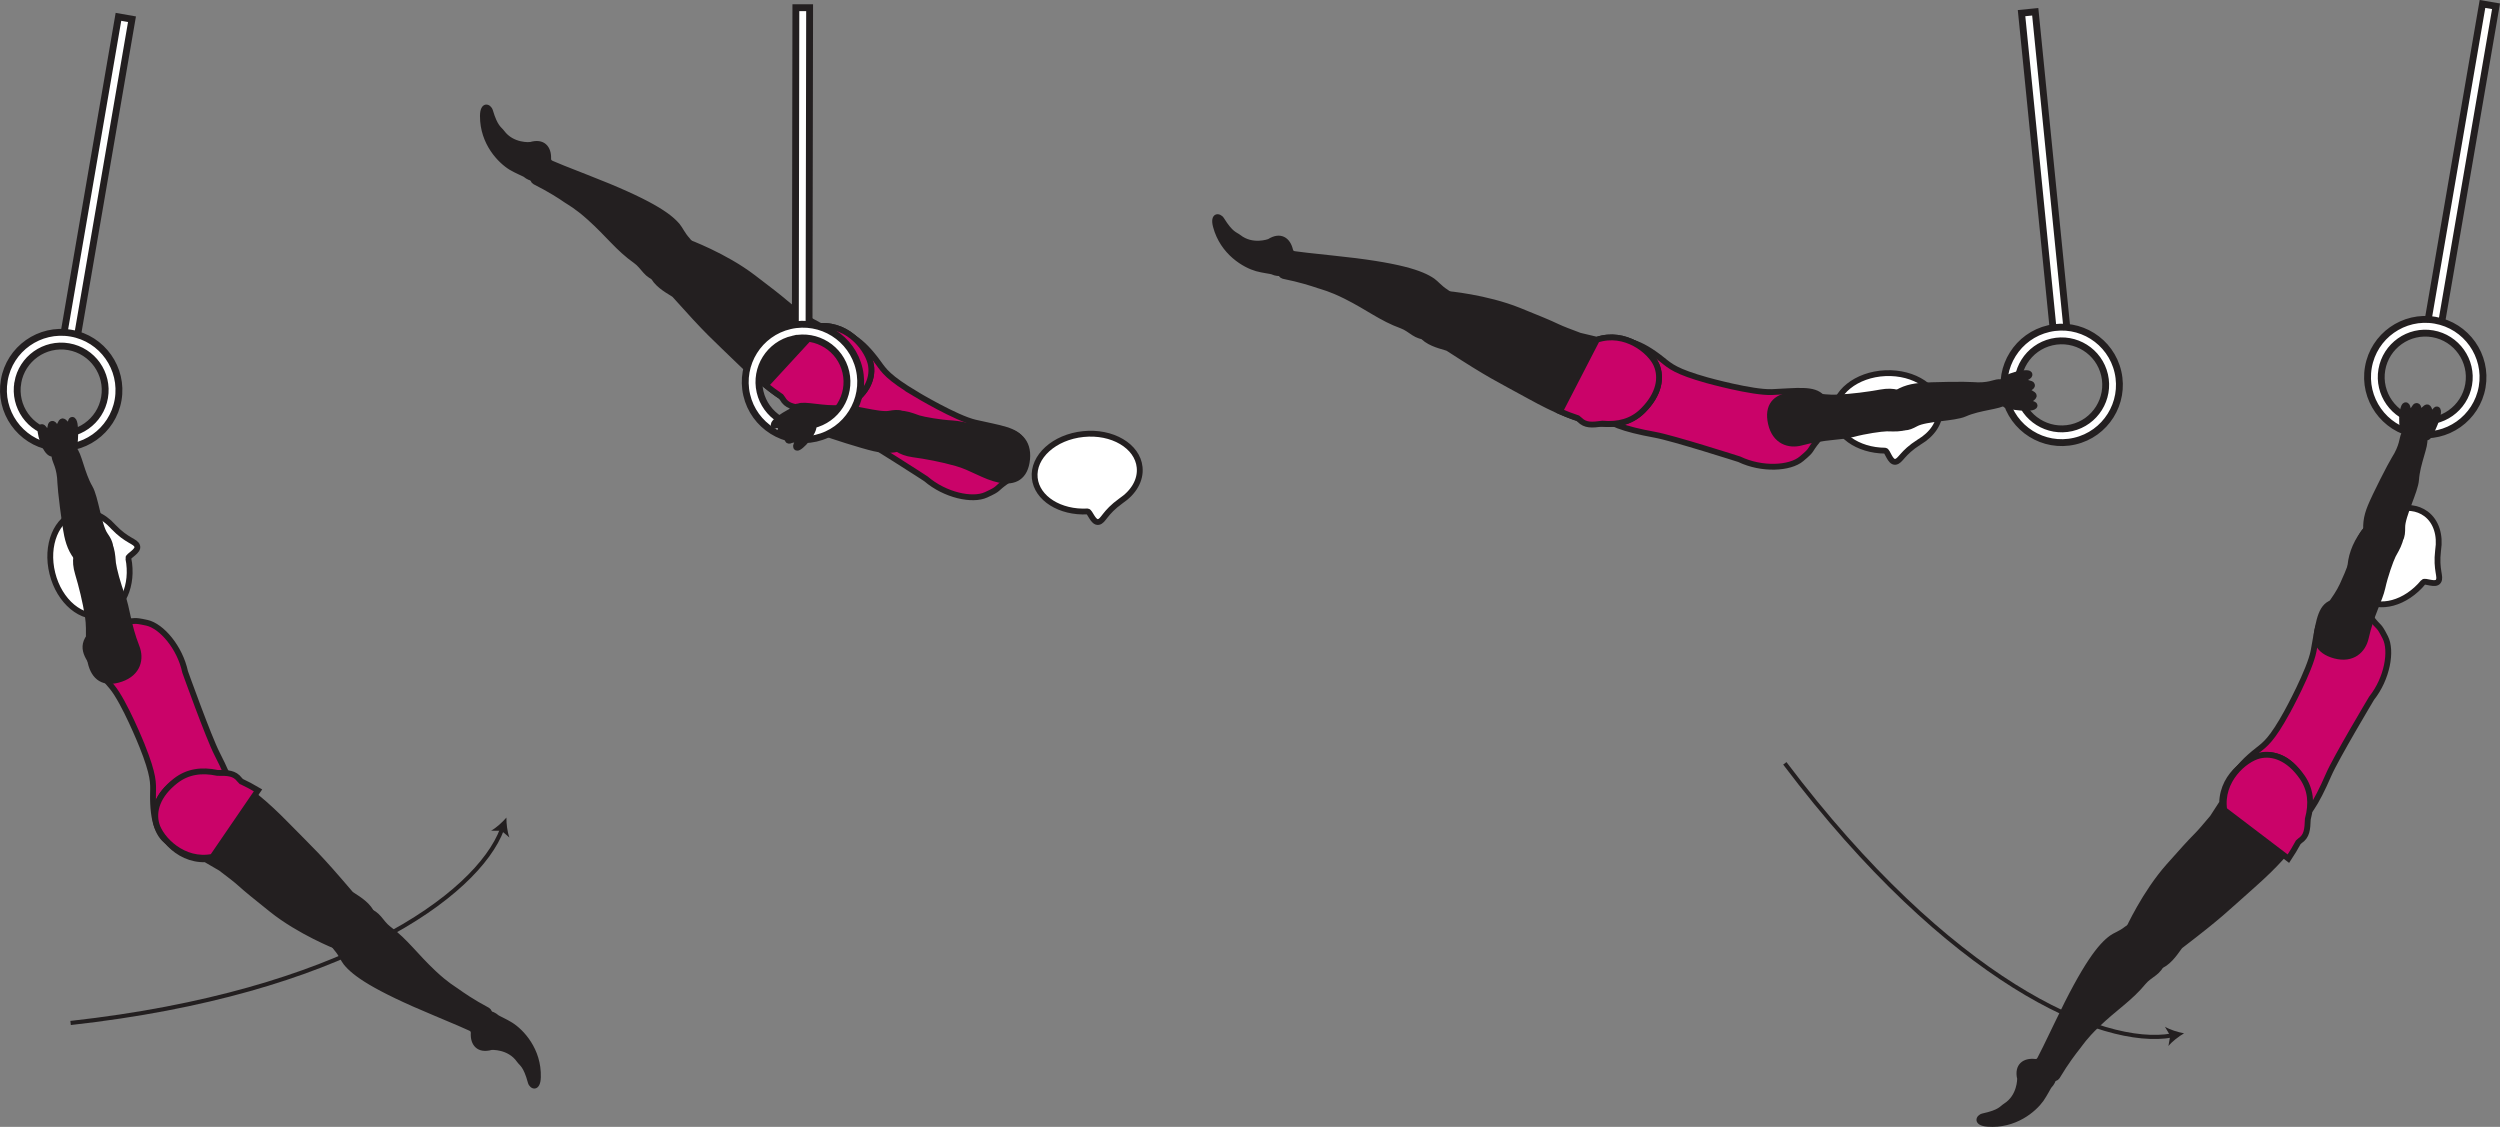 <?xml version="1.0" encoding="UTF-8" standalone="no"?>
<!-- Created with Inkscape (http://www.inkscape.org/) -->

<svg
   version="1.1"
   id="svg1"
   width="242.456"
   height="109.287"
   viewBox="0 0 242.456 109.287"
   sodipodi:docname="cell.svg"
   xmlns:inkscape="http://www.inkscape.org/namespaces/inkscape"
   xmlns:sodipodi="http://sodipodi.sourceforge.net/DTD/sodipodi-0.dtd"
   xmlns="http://www.w3.org/2000/svg"
   xmlns:svg="http://www.w3.org/2000/svg">
  <rect x="0" y="0" width="242.456" height="109.287" fill="#808080" stroke="none"/>
  <sodipodi:namedview
     id="namedview1"
     pagecolor="#ffffff"
     bordercolor="#000000"
     borderopacity="0.25"
     inkscape:showpageshadow="2"
     inkscape:pageopacity="0.0"
     inkscape:pagecheckerboard="0"
     inkscape:deskcolor="#d1d1d1">
    <inkscape:page
       x="1.2838739e-06"
       y="3.9230023e-13"
       inkscape:label="1"
       id="page1"
       width="242.456"
       height="109.287"
       margin="0"
       bleed="0" />
  </sodipodi:namedview>
  <defs
     id="defs1" />
  <path
     style="fill:#ffffff;fill-opacity:1;fill-rule:nonzero;stroke:#231f20;stroke-width:0.666;stroke-linecap:butt;stroke-linejoin:miter;stroke-miterlimit:4;stroke-dasharray:none;stroke-opacity:1"
     d="m 240.757,0.384 -5.369,31.213 1.312,0.229 5.371,-31.218 z"
     id="path249" />
  <path
     style="fill:#ffffff;fill-opacity:1;fill-rule:nonzero;stroke:none"
     d="m 230.997,35.853 c 0.402,-2.323 2.615,-3.88 4.932,-3.484 2.319,0.4 3.886,2.613 3.486,4.932 -0.402,2.317 -2.615,3.885 -4.934,3.484 -2.322,-0.402 -3.88,-2.615 -3.484,-4.932 m -1.306,-0.23 c -0.527,3.047 1.525,5.948 4.561,6.474 3.048,0.521 5.948,-1.526 6.475,-4.572 0.521,-3.043 -1.527,-5.943 -4.574,-6.47 -3.041,-0.52 -5.942,1.527 -6.462,4.568"
     id="path250" />
  <path
     style="fill:none;stroke:#231f20;stroke-width:0.666;stroke-linecap:butt;stroke-linejoin:miter;stroke-miterlimit:4;stroke-dasharray:none;stroke-opacity:1"
     d="m 230.997,35.853 c 0.402,-2.323 2.615,-3.88 4.932,-3.484 2.319,0.4 3.886,2.613 3.486,4.932 -0.402,2.317 -2.615,3.885 -4.934,3.484 -2.322,-0.402 -3.88,-2.615 -3.484,-4.932 z m -1.306,-0.23 c -0.527,3.047 1.525,5.948 4.561,6.474 3.048,0.521 5.948,-1.526 6.475,-4.572 0.521,-3.043 -1.527,-5.943 -4.574,-6.47 -3.041,-0.52 -5.942,1.527 -6.462,4.568 z"
     id="path251" />
  <path
     style="fill:#ffffff;fill-opacity:1;fill-rule:nonzero;stroke:#231f20;stroke-width:0.666;stroke-linecap:butt;stroke-linejoin:miter;stroke-miterlimit:4;stroke-dasharray:none;stroke-opacity:1"
     d="m 11.487,1.634 -5.375,31.219 1.312,0.224 5.376,-31.213 z"
     id="path252" />
  <path
     style="fill:#ffffff;fill-opacity:1;fill-rule:nonzero;stroke:none"
     d="m 1.727,37.102 c 0.402,-2.317 2.609,-3.88 4.932,-3.479 2.317,0.402 3.88,2.61 3.48,4.927 -0.396,2.323 -2.61,3.885 -4.933,3.485 -2.317,-0.396 -3.88,-2.61 -3.479,-4.933 m -1.312,-0.224 c -0.527,3.043 1.525,5.943 4.567,6.469 3.048,0.526 5.948,-1.526 6.474,-4.568 0.52,-3.041 -1.532,-5.948 -4.573,-6.468 -3.042,-0.526 -5.948,1.52 -6.468,4.567"
     id="path253" />
  <path
     style="fill:none;stroke:#231f20;stroke-width:0.666;stroke-linecap:butt;stroke-linejoin:miter;stroke-miterlimit:4;stroke-dasharray:none;stroke-opacity:1"
     d="m 1.727,37.102 c 0.402,-2.317 2.609,-3.88 4.932,-3.479 2.317,0.402 3.88,2.61 3.48,4.927 -0.396,2.323 -2.61,3.885 -4.933,3.485 -2.317,-0.396 -3.88,-2.61 -3.479,-4.933 z m -1.312,-0.224 c -0.527,3.043 1.525,5.943 4.567,6.469 3.048,0.526 5.948,-1.526 6.474,-4.568 0.52,-3.041 -1.532,-5.948 -4.573,-6.468 -3.042,-0.526 -5.948,1.52 -6.468,4.567 z"
     id="path254" />
  <path
     style="fill:#ffffff;fill-opacity:1;fill-rule:nonzero;stroke:#231f20;stroke-width:0.666;stroke-linecap:butt;stroke-linejoin:miter;stroke-miterlimit:4;stroke-dasharray:none;stroke-opacity:1"
     d="m 196.055,1.274 3.15,31.516 1.328,-0.131 -3.15,-31.519 z"
     id="path255" />
  <path
     style="fill:#ffffff;fill-opacity:1;fill-rule:nonzero;stroke:none"
     d="m 198.992,33.165 c 2.297,-0.526 4.589,0.912 5.115,3.208 0.526,2.292 -0.912,4.589 -3.203,5.114 -2.297,0.527 -4.595,-0.91 -5.12,-3.208 -0.527,-2.292 0.912,-4.588 3.208,-5.114 m -0.296,-1.296 c -3.011,0.692 -4.901,3.702 -4.209,6.708 0.693,3.016 3.704,4.901 6.713,4.208 3.011,-0.688 4.896,-3.698 4.204,-6.708 -0.688,-3.011 -3.699,-4.902 -6.708,-4.208"
     id="path256" />
  <path
     style="fill:none;stroke:#231f20;stroke-width:0.666;stroke-linecap:butt;stroke-linejoin:miter;stroke-miterlimit:4;stroke-dasharray:none;stroke-opacity:1"
     d="m 198.992,33.165 c 2.297,-0.526 4.589,0.912 5.115,3.208 0.526,2.292 -0.912,4.589 -3.203,5.114 -2.297,0.527 -4.595,-0.91 -5.12,-3.208 -0.527,-2.292 0.912,-4.588 3.208,-5.114 z m -0.296,-1.296 c -3.011,0.692 -4.901,3.702 -4.209,6.708 0.693,3.016 3.704,4.901 6.713,4.208 3.011,-0.688 4.896,-3.698 4.204,-6.708 -0.688,-3.011 -3.699,-4.902 -6.708,-4.208 z"
     id="path257" />
  <path
     style="fill:#231f20;fill-opacity:1;fill-rule:nonzero;stroke:none"
     d="m 51.419,13.946 c 1.292,-0.396 1.896,0.385 1.86,1.417 -0.011,0.312 0.297,0.594 0.265,0.891 -0.082,0.697 -1.5,1.728 -2.65,0.765 -0.084,-0.068 -0.839,-0.374 -1.375,-0.693 -1.037,-0.624 -2.813,-2.391 -2.803,-5.082 0.006,-1.276 0.76,-1.038 0.918,-0.516 0.489,1.635 0.853,1.682 1.135,2.067 0.969,1.307 2.65,1.151 2.65,1.151"
     id="path258" />
  <path
     style="fill:none;stroke:#231f20;stroke-width:0.333;stroke-linecap:butt;stroke-linejoin:miter;stroke-miterlimit:4;stroke-dasharray:none;stroke-opacity:1"
     d="m 51.419,13.946 c 1.292,-0.396 1.896,0.385 1.86,1.417 -0.011,0.312 0.297,0.594 0.265,0.891 -0.082,0.697 -1.5,1.728 -2.65,0.765 -0.084,-0.068 -0.839,-0.374 -1.375,-0.693 -1.037,-0.624 -2.813,-2.391 -2.803,-5.082 0.006,-1.276 0.76,-1.038 0.918,-0.516 0.489,1.635 0.853,1.682 1.135,2.067 0.969,1.307 2.65,1.151 2.65,1.151 z"
     id="path259" />
  <path
     style="fill:#231f20;fill-opacity:1;fill-rule:nonzero;stroke:none"
     d="m 65.664,26.139 c 1.542,-1.657 1.626,-2.193 0.97,-2.89 -0.434,-0.464 -0.688,-1.047 -0.938,-1.339 -0.838,-0.995 -2.662,-2.303 -8.802,-4.683 -1.396,-0.536 -3.339,-1.306 -4.11,-1.688 -1.224,-0.593 -1.385,1.834 -0.912,2.074 1.532,0.776 2.527,1.426 3.032,1.781 0.354,0.24 1.036,0.584 2.276,1.697 1.88,1.688 2.755,2.975 4.484,4.199 0.803,0.568 1.042,1.505 2.12,1.661 1.074,0.156 1.88,-0.812 1.88,-0.812"
     id="path260" />
  <path
     style="fill:none;stroke:#231f20;stroke-width:0.566;stroke-linecap:butt;stroke-linejoin:miter;stroke-miterlimit:4;stroke-dasharray:none;stroke-opacity:1"
     d="m 65.664,26.139 c 1.542,-1.657 1.626,-2.193 0.97,-2.89 -0.434,-0.464 -0.688,-1.047 -0.938,-1.339 -0.838,-0.995 -2.662,-2.303 -8.802,-4.683 -1.396,-0.536 -3.339,-1.306 -4.11,-1.688 -1.224,-0.593 -1.385,1.834 -0.912,2.074 1.532,0.776 2.527,1.426 3.032,1.781 0.354,0.24 1.036,0.584 2.276,1.697 1.88,1.688 2.755,2.975 4.484,4.199 0.803,0.568 1.042,1.505 2.12,1.661 1.074,0.156 1.88,-0.812 1.88,-0.812 z"
     id="path261" />
  <path
     style="fill:#ca0369;fill-opacity:1;fill-rule:nonzero;stroke:none"
     d="m 88.815,38.217 c -2.681,-1.61 -3.077,-2.255 -3.62,-3.006 -3.38,-4.686 -5.619,-2.937 -6.635,-0.238 -1.197,3.176 -1.693,4.281 3.979,7.009 1.584,0.756 7.256,4.453 7.256,4.453 1.859,1.595 4.515,2.167 5.839,1.552 1.396,-0.64 0.796,-0.489 1.978,-1.317 1.126,-0.792 2.027,-2.787 1.5,-3.901 -0.505,-1.072 -2.161,-1.234 -4.526,-1.782 -1.864,-0.426 -5.771,-2.77 -5.771,-2.77"
     id="path262" />
  <path
     style="fill:none;stroke:#231f20;stroke-width:0.566;stroke-linecap:butt;stroke-linejoin:miter;stroke-miterlimit:4;stroke-dasharray:none;stroke-opacity:1"
     d="m 88.815,38.217 c -2.681,-1.61 -3.077,-2.255 -3.62,-3.006 -3.38,-4.686 -5.619,-2.937 -6.635,-0.238 -1.197,3.176 -1.693,4.281 3.979,7.009 1.584,0.756 7.256,4.453 7.256,4.453 1.859,1.595 4.515,2.167 5.839,1.552 1.396,-0.64 0.796,-0.489 1.978,-1.317 1.126,-0.792 2.027,-2.787 1.5,-3.901 -0.505,-1.072 -2.161,-1.234 -4.526,-1.782 -1.864,-0.426 -5.771,-2.77 -5.771,-2.77 z"
     id="path263" />
  <path
     style="fill:#ffffff;fill-opacity:1;fill-rule:nonzero;stroke:none"
     d="m 105.472,49.602 c 0.244,0.005 0.536,1.115 1.056,1.021 0.511,-0.098 0.568,-0.885 2.183,-2.046 l 0.016,-0.011 c 1.208,-0.812 1.927,-2 1.797,-3.251 -0.204,-2.061 -2.657,-3.509 -5.464,-3.218 -2.812,0.286 -4.917,2.193 -4.708,4.261 0.203,1.979 2.463,3.385 5.12,3.244"
     id="path264" />
  <path
     style="fill:none;stroke:#231f20;stroke-width:0.566;stroke-linecap:butt;stroke-linejoin:miter;stroke-miterlimit:4;stroke-dasharray:none;stroke-opacity:1"
     d="m 105.472,49.602 c 0.244,0.005 0.536,1.115 1.056,1.021 0.511,-0.098 0.568,-0.885 2.183,-2.046 l 0.016,-0.011 c 1.208,-0.812 1.927,-2 1.797,-3.251 -0.204,-2.061 -2.657,-3.509 -5.464,-3.218 -2.812,0.286 -4.917,2.193 -4.708,4.261 0.203,1.979 2.463,3.385 5.12,3.244 z"
     id="path265" />
  <path
     style="fill:#231f20;fill-opacity:1;fill-rule:nonzero;stroke:none"
     d="m 64.295,24.077 c -2.98,2.692 0.817,4.172 1.14,4.53 3.339,3.735 3.672,3.923 6.412,6.584 3.963,3.848 7.271,5.886 10.183,4.234 1.978,-1.119 2.629,-2.624 2.452,-3.932 -0.203,-1.443 -2.042,-4.031 -4.927,-3.88 l -1.505,-0.818 c -0.938,-0.688 -1.407,-1.021 -1.844,-1.396 -0.76,-0.65 -1.615,-1.302 -3.172,-2.489 -2.76,-2.109 -6.364,-3.432 -6.364,-3.432 -1.011,-0.729 -2.375,0.599 -2.375,0.599"
     id="path266" />
  <path
     style="fill:none;stroke:#231f20;stroke-width:0.566;stroke-linecap:butt;stroke-linejoin:miter;stroke-miterlimit:4;stroke-dasharray:none;stroke-opacity:1"
     d="m 64.295,24.077 c -2.98,2.692 0.817,4.172 1.14,4.53 3.339,3.735 3.672,3.923 6.412,6.584 3.963,3.848 7.271,5.886 10.183,4.234 1.978,-1.119 2.629,-2.624 2.452,-3.932 -0.203,-1.443 -2.042,-4.031 -4.927,-3.88 l -1.505,-0.818 c -0.938,-0.688 -1.407,-1.021 -1.844,-1.396 -0.76,-0.65 -1.615,-1.302 -3.172,-2.489 -2.76,-2.109 -6.364,-3.432 -6.364,-3.432 -1.011,-0.729 -2.375,0.599 -2.375,0.599 z"
     id="path267" />
  <path
     style="fill:#ca0369;fill-opacity:1;fill-rule:nonzero;stroke:none"
     d="m 84.482,35.493 c -0.203,-1.443 -2.042,-4.031 -4.927,-3.88 l -5.292,5.75 c 0.511,0.411 1.005,0.766 1.489,1.094 0.054,0.062 0.1,0.13 0.136,0.192 0.391,0.704 1.011,0.813 2.036,0.953 1.459,0.543 2.824,0.552 4.106,-0.177 1.978,-1.124 2.629,-2.624 2.452,-3.932"
     id="path268" />
  <path
     style="fill:none;stroke:#231f20;stroke-width:0.566;stroke-linecap:butt;stroke-linejoin:miter;stroke-miterlimit:4;stroke-dasharray:none;stroke-opacity:1"
     d="m 84.482,35.493 c -0.203,-1.443 -2.042,-4.031 -4.927,-3.88 l -5.292,5.75 c 0.511,0.411 1.005,0.766 1.489,1.094 0.054,0.062 0.1,0.13 0.136,0.192 0.391,0.704 1.011,0.813 2.036,0.953 1.459,0.543 2.824,0.552 4.106,-0.177 1.978,-1.124 2.629,-2.624 2.452,-3.932 z"
     id="path269" />
  <path
     style="fill:#231f20;fill-opacity:1;fill-rule:nonzero;stroke:none"
     d="m 77.451,39.415 c 0.588,-0.261 2.448,0.296 4.052,0.14 1.079,-0.109 3.683,0.756 4.749,0.568 0.98,-0.172 1.448,-0.156 1.834,0.932 0.234,0.636 0.261,2.022 -0.214,2.214 -1.098,0.458 -2.046,0.442 -3.093,0.213 -1.183,-0.271 -4.333,-1.276 -4.901,-1.52 -1.396,-0.599 -2.11,-0.407 -2.495,-0.532 -0.724,-0.228 -0.812,-0.567 -0.765,-1.067 0.093,-0.953 0.833,-0.948 0.833,-0.948"
     id="path270" />
  <path
     style="fill:none;stroke:#231f20;stroke-width:0.566;stroke-linecap:butt;stroke-linejoin:miter;stroke-miterlimit:4;stroke-dasharray:none;stroke-opacity:1"
     d="m 77.451,39.415 c 0.588,-0.261 2.448,0.296 4.052,0.14 1.079,-0.109 3.683,0.756 4.749,0.568 0.98,-0.172 1.448,-0.156 1.834,0.932 0.234,0.636 0.261,2.022 -0.214,2.214 -1.098,0.458 -2.046,0.442 -3.093,0.213 -1.183,-0.271 -4.333,-1.276 -4.901,-1.52 -1.396,-0.599 -2.11,-0.407 -2.495,-0.532 -0.724,-0.228 -0.812,-0.567 -0.765,-1.067 0.093,-0.953 0.833,-0.948 0.833,-0.948 z"
     id="path271" />
  <path
     style="fill:#231f20;fill-opacity:1;fill-rule:nonzero;stroke:none"
     d="m 86.41,40.779 c 0.328,-1.249 2.172,-0.374 2.686,-0.218 0.522,0.156 2.052,0.432 3.271,0.5 1.224,0.068 2.724,0.666 5.048,0.786 1.224,0.068 2.369,0.907 2.197,2.678 -0.172,1.744 -1.218,2.306 -2.688,2.005 -1.462,-0.303 -2.708,-1.209 -4.166,-1.609 -1.452,-0.412 -2.979,-0.694 -4.176,-0.855 -1.371,-0.188 -1.98,-0.792 -2.106,-1.245 -0.317,-1.156 -0.066,-2.042 -0.066,-2.042"
     id="path272" />
  <path
     style="fill:none;stroke:#231f20;stroke-width:0.566;stroke-linecap:butt;stroke-linejoin:miter;stroke-miterlimit:4;stroke-dasharray:none;stroke-opacity:1"
     d="m 86.41,40.779 c 0.328,-1.249 2.172,-0.374 2.686,-0.218 0.522,0.156 2.052,0.432 3.271,0.5 1.224,0.068 2.724,0.666 5.048,0.786 1.224,0.068 2.369,0.907 2.197,2.678 -0.172,1.744 -1.218,2.306 -2.688,2.005 -1.462,-0.303 -2.708,-1.209 -4.166,-1.609 -1.452,-0.412 -2.979,-0.694 -4.176,-0.855 -1.371,-0.188 -1.98,-0.792 -2.106,-1.245 -0.317,-1.156 -0.066,-2.042 -0.066,-2.042 z"
     id="path273" />
  <path
     style="fill:#ffffff;fill-opacity:1;fill-rule:nonzero;stroke:#231f20;stroke-width:0.666;stroke-linecap:butt;stroke-linejoin:miter;stroke-miterlimit:4;stroke-dasharray:none;stroke-opacity:1"
     d="m 77.186,0.744 -0.052,31.677 h 1.328 l 0.057,-31.677 z"
     id="path274" />
  <path
     style="fill:#ffffff;fill-opacity:1;fill-rule:nonzero;stroke:none"
     d="m 76.919,32.883 c 2.297,-0.525 4.589,0.912 5.115,3.204 0.526,2.296 -0.911,4.594 -3.203,5.119 -2.297,0.527 -4.588,-0.911 -5.12,-3.208 -0.525,-2.296 0.912,-4.588 3.208,-5.115 m -0.296,-1.296 c -3.011,0.692 -4.896,3.703 -4.208,6.708 0.692,3.011 3.703,4.896 6.713,4.208 3.011,-0.692 4.891,-3.702 4.203,-6.708 -0.688,-3.01 -3.697,-4.901 -6.708,-4.208"
     id="path275" />
  <path
     style="fill:none;stroke:#231f20;stroke-width:0.666;stroke-linecap:butt;stroke-linejoin:miter;stroke-miterlimit:4;stroke-dasharray:none;stroke-opacity:1"
     d="m 76.919,32.883 c 2.297,-0.525 4.589,0.912 5.115,3.204 0.526,2.296 -0.911,4.594 -3.203,5.119 -2.297,0.527 -4.588,-0.911 -5.12,-3.208 -0.525,-2.296 0.912,-4.588 3.208,-5.115 z m -0.296,-1.296 c -3.011,0.692 -4.896,3.703 -4.208,6.708 0.692,3.011 3.703,4.896 6.713,4.208 3.011,-0.692 4.891,-3.702 4.203,-6.708 -0.688,-3.01 -3.697,-4.901 -6.708,-4.208 z"
     id="path276" />
  <path
     style="fill:#231f20;fill-opacity:1;fill-rule:nonzero;stroke:none"
     d="m 78.883,41.175 c 0.245,0.656 -1.307,2.37 -1.599,2.246 -0.292,-0.126 0.287,-0.636 -0.036,-0.792 -0.324,-0.151 -0.641,0.234 -0.818,0.082 -0.187,-0.172 0.266,-0.566 0.005,-0.724 -0.109,-0.061 -0.667,0.147 -0.765,-0.014 -0.084,-0.147 0.136,-0.615 0.073,-0.735 -0.1,-0.193 -0.595,0.177 -0.688,0.025 -0.26,-0.39 2.12,-1.697 2.349,-1.618 0.334,0.118 1.072,0.473 1.479,1.53"
     id="path277" />
  <path
     style="fill:none;stroke:#231f20;stroke-width:0.566;stroke-linecap:round;stroke-linejoin:round;stroke-miterlimit:4;stroke-dasharray:none;stroke-opacity:1"
     d="m 78.883,41.175 c 0.245,0.656 -1.307,2.37 -1.599,2.246 -0.292,-0.126 0.287,-0.636 -0.036,-0.792 -0.324,-0.151 -0.641,0.234 -0.818,0.082 -0.187,-0.172 0.266,-0.566 0.005,-0.724 -0.109,-0.061 -0.667,0.147 -0.765,-0.014 -0.084,-0.147 0.136,-0.615 0.073,-0.735 -0.1,-0.193 -0.595,0.177 -0.688,0.025 -0.26,-0.39 2.12,-1.697 2.349,-1.618 0.334,0.118 1.072,0.473 1.479,1.53 z"
     id="path278" />
  <path
     style="fill:#231f20;fill-opacity:1;fill-rule:nonzero;stroke:none"
     d="m 123.055,23.342 c 1.14,-0.724 1.932,-0.131 2.172,0.88 0.073,0.297 0.448,0.484 0.489,0.787 0.109,0.693 -0.989,2.062 -2.353,1.437 -0.095,-0.047 -0.912,-0.14 -1.506,-0.307 -1.166,-0.328 -3.349,-1.557 -4.048,-4.161 -0.333,-1.235 0.454,-1.204 0.746,-0.74 0.901,1.448 1.27,1.396 1.645,1.692 1.276,1.005 2.855,0.412 2.855,0.412"
     id="path279" />
  <path
     style="fill:none;stroke:#231f20;stroke-width:0.333;stroke-linecap:butt;stroke-linejoin:miter;stroke-miterlimit:4;stroke-dasharray:none;stroke-opacity:1"
     d="m 123.055,23.342 c 1.14,-0.724 1.932,-0.131 2.172,0.88 0.073,0.297 0.448,0.484 0.489,0.787 0.109,0.693 -0.989,2.062 -2.353,1.437 -0.095,-0.047 -0.912,-0.14 -1.506,-0.307 -1.166,-0.328 -3.349,-1.557 -4.048,-4.161 -0.333,-1.235 0.454,-1.204 0.746,-0.74 0.901,1.448 1.27,1.396 1.645,1.692 1.276,1.005 2.855,0.412 2.855,0.412 z"
     id="path280" />
  <path
     style="fill:#231f20;fill-opacity:1;fill-rule:nonzero;stroke:none"
     d="m 140.024,31.342 c 1.052,-2.011 0.989,-2.541 0.171,-3.041 -0.542,-0.334 -0.938,-0.828 -1.255,-1.047 -1.079,-0.74 -3.177,-1.521 -9.729,-2.193 -1.49,-0.151 -3.572,-0.375 -4.416,-0.536 -1.334,-0.256 -0.85,2.129 -0.334,2.233 1.687,0.339 2.818,0.715 3.4,0.912 0.407,0.141 1.152,0.297 2.647,1.041 2.255,1.131 3.443,2.142 5.432,2.866 0.927,0.338 1.401,1.172 2.484,1.041 1.073,-0.131 1.6,-1.276 1.6,-1.276"
     id="path281" />
  <path
     style="fill:none;stroke:#231f20;stroke-width:0.566;stroke-linecap:butt;stroke-linejoin:miter;stroke-miterlimit:4;stroke-dasharray:none;stroke-opacity:1"
     d="m 140.024,31.342 c 1.052,-2.011 0.989,-2.541 0.171,-3.041 -0.542,-0.334 -0.938,-0.828 -1.255,-1.047 -1.079,-0.74 -3.177,-1.521 -9.729,-2.193 -1.49,-0.151 -3.572,-0.375 -4.416,-0.536 -1.334,-0.256 -0.85,2.129 -0.334,2.233 1.687,0.339 2.818,0.715 3.4,0.912 0.407,0.141 1.152,0.297 2.647,1.041 2.255,1.131 3.443,2.142 5.432,2.866 0.927,0.338 1.401,1.172 2.484,1.041 1.073,-0.131 1.6,-1.276 1.6,-1.276 z"
     id="path282" />
  <path
     style="fill:#ca0369;fill-opacity:1;fill-rule:nonzero;stroke:none"
     d="m 165.555,36.878 c -3.016,-0.848 -3.568,-1.364 -4.287,-1.943 -4.505,-3.629 -6.203,-1.353 -6.468,1.516 -0.319,3.38 -0.5,4.584 5.697,5.714 1.724,0.308 8.178,2.374 8.178,2.374 2.208,1.054 4.926,0.896 6.036,-0.041 1.182,-0.989 0.641,-0.683 1.562,-1.796 0.88,-1.057 1.224,-3.22 0.423,-4.157 -0.777,-0.9 -2.417,-0.619 -4.844,-0.52 -1.907,0.077 -6.297,-1.147 -6.297,-1.147"
     id="path283" />
  <path
     style="fill:none;stroke:#231f20;stroke-width:0.566;stroke-linecap:butt;stroke-linejoin:miter;stroke-miterlimit:4;stroke-dasharray:none;stroke-opacity:1"
     d="m 165.555,36.878 c -3.016,-0.848 -3.568,-1.364 -4.287,-1.943 -4.505,-3.629 -6.203,-1.353 -6.468,1.516 -0.319,3.38 -0.5,4.584 5.697,5.714 1.724,0.308 8.178,2.374 8.178,2.374 2.208,1.054 4.926,0.896 6.036,-0.041 1.182,-0.989 0.641,-0.683 1.562,-1.796 0.88,-1.057 1.224,-3.22 0.423,-4.157 -0.777,-0.9 -2.417,-0.619 -4.844,-0.52 -1.907,0.077 -6.297,-1.147 -6.297,-1.147 z"
     id="path284" />
  <path
     style="fill:#ffffff;fill-opacity:1;fill-rule:nonzero;stroke:none"
     d="m 182.825,43.706 c 0.246,0.021 0.47,1.147 0.995,1.084 0.521,-0.073 0.62,-0.849 2.303,-1.917 l 0.016,-0.01 c 1.254,-0.74 2.041,-1.885 1.989,-3.136 -0.089,-2.078 -2.453,-3.656 -5.276,-3.536 -2.823,0.124 -5.043,1.9 -4.948,3.979 0.083,1.984 2.26,3.521 4.921,3.536"
     id="path285" />
  <path
     style="fill:none;stroke:#231f20;stroke-width:0.566;stroke-linecap:butt;stroke-linejoin:miter;stroke-miterlimit:4;stroke-dasharray:none;stroke-opacity:1"
     d="m 182.825,43.706 c 0.246,0.021 0.47,1.147 0.995,1.084 0.521,-0.073 0.62,-0.849 2.303,-1.917 l 0.016,-0.01 c 1.254,-0.74 2.041,-1.885 1.989,-3.136 -0.089,-2.078 -2.453,-3.656 -5.276,-3.536 -2.823,0.124 -5.043,1.9 -4.948,3.979 0.083,1.984 2.26,3.521 4.921,3.536 z"
     id="path286" />
  <path
     style="fill:#231f20;fill-opacity:1;fill-rule:nonzero;stroke:none"
     d="m 138.153,29.717 c -2.161,3.38 1.896,3.808 2.303,4.068 4.203,2.718 4.573,2.808 7.921,4.65 4.844,2.672 8.568,3.756 10.948,1.396 1.61,-1.604 1.844,-3.224 1.328,-4.437 -0.572,-1.339 -3.036,-3.355 -5.781,-2.443 l -1.667,-0.396 c -1.088,-0.41 -1.629,-0.609 -2.15,-0.853 -0.902,-0.433 -1.902,-0.829 -3.719,-1.568 -3.213,-1.303 -7.047,-1.631 -7.047,-1.631 -1.161,-0.437 -2.136,1.214 -2.136,1.214"
     id="path287" />
  <path
     style="fill:none;stroke:#231f20;stroke-width:0.566;stroke-linecap:butt;stroke-linejoin:miter;stroke-miterlimit:4;stroke-dasharray:none;stroke-opacity:1"
     d="m 138.153,29.717 c -2.161,3.38 1.896,3.808 2.303,4.068 4.203,2.718 4.573,2.808 7.921,4.65 4.844,2.672 8.568,3.756 10.948,1.396 1.61,-1.604 1.844,-3.224 1.328,-4.437 -0.572,-1.339 -3.036,-3.355 -5.781,-2.443 l -1.667,-0.396 c -1.088,-0.41 -1.629,-0.609 -2.15,-0.853 -0.902,-0.433 -1.902,-0.829 -3.719,-1.568 -3.213,-1.303 -7.047,-1.631 -7.047,-1.631 -1.161,-0.437 -2.136,1.214 -2.136,1.214 z"
     id="path288" />
  <path
     style="fill:#ca0369;fill-opacity:1;fill-rule:nonzero;stroke:none"
     d="m 160.653,35.394 c -0.572,-1.339 -3.036,-3.355 -5.781,-2.443 l -3.583,6.943 c 0.599,0.265 1.167,0.475 1.724,0.661 0.063,0.047 0.13,0.099 0.178,0.151 0.566,0.573 1.192,0.516 2.218,0.381 1.552,0.135 2.87,-0.214 3.916,-1.256 1.615,-1.604 1.844,-3.224 1.328,-4.437"
     id="path289" />
  <path
     style="fill:none;stroke:#231f20;stroke-width:0.566;stroke-linecap:butt;stroke-linejoin:miter;stroke-miterlimit:4;stroke-dasharray:none;stroke-opacity:1"
     d="m 160.653,35.394 c -0.572,-1.339 -3.036,-3.355 -5.781,-2.443 l -3.583,6.943 c 0.599,0.265 1.167,0.475 1.724,0.661 0.063,0.047 0.13,0.099 0.178,0.151 0.566,0.573 1.192,0.516 2.218,0.381 1.552,0.135 2.87,-0.214 3.916,-1.256 1.615,-1.604 1.844,-3.224 1.328,-4.437 z"
     id="path290" />
  <path
     style="fill:#231f20;fill-opacity:1;fill-rule:nonzero;stroke:none"
     d="m 194.415,38.998 c -0.48,0.432 -2.428,0.48 -3.896,1.136 -0.995,0.437 -3.74,0.427 -4.699,0.943 -0.875,0.468 -1.317,0.598 -2.031,-0.308 -0.417,-0.536 -0.874,-1.843 -0.489,-2.176 0.905,-0.778 1.807,-1.063 2.869,-1.168 1.214,-0.114 4.527,-0.14 5.136,-0.088 1.52,0.136 2.135,-0.271 2.542,-0.276 0.76,-0.006 0.953,0.286 1.062,0.776 0.208,0.937 -0.494,1.161 -0.494,1.161"
     id="path291" />
  <path
     style="fill:none;stroke:#231f20;stroke-width:0.566;stroke-linecap:butt;stroke-linejoin:miter;stroke-miterlimit:4;stroke-dasharray:none;stroke-opacity:1"
     d="m 194.415,38.998 c -0.48,0.432 -2.428,0.48 -3.896,1.136 -0.995,0.437 -3.74,0.427 -4.699,0.943 -0.875,0.468 -1.317,0.598 -2.031,-0.308 -0.417,-0.536 -0.874,-1.843 -0.489,-2.176 0.905,-0.778 1.807,-1.063 2.869,-1.168 1.214,-0.114 4.527,-0.14 5.136,-0.088 1.52,0.136 2.135,-0.271 2.542,-0.276 0.76,-0.006 0.953,0.286 1.062,0.776 0.208,0.937 -0.494,1.161 -0.494,1.161 z"
     id="path292" />
  <path
     style="fill:#231f20;fill-opacity:1;fill-rule:nonzero;stroke:none"
     d="m 185.472,40.498 c 0.077,1.297 -1.944,1.037 -2.491,1.052 -0.536,0.011 -2.082,0.229 -3.26,0.547 -1.188,0.324 -2.797,0.218 -5.046,0.829 -1.178,0.317 -2.532,-0.12 -2.923,-1.855 -0.385,-1.708 0.433,-2.573 1.928,-2.745 1.484,-0.172 2.953,0.297 4.463,0.229 1.516,-0.068 3.042,-0.276 4.24,-0.494 1.36,-0.25 2.125,0.13 2.39,0.526 0.662,0.995 0.699,1.911 0.699,1.911"
     id="path293" />
  <path
     style="fill:none;stroke:#231f20;stroke-width:0.566;stroke-linecap:butt;stroke-linejoin:miter;stroke-miterlimit:4;stroke-dasharray:none;stroke-opacity:1"
     d="m 185.472,40.498 c 0.077,1.297 -1.944,1.037 -2.491,1.052 -0.536,0.011 -2.082,0.229 -3.26,0.547 -1.188,0.324 -2.797,0.218 -5.046,0.829 -1.178,0.317 -2.532,-0.12 -2.923,-1.855 -0.385,-1.708 0.433,-2.573 1.928,-2.745 1.484,-0.172 2.953,0.297 4.463,0.229 1.516,-0.068 3.042,-0.276 4.24,-0.494 1.36,-0.25 2.125,0.13 2.39,0.526 0.662,0.995 0.699,1.911 0.699,1.911 z"
     id="path294" />
  <path
     style="fill:#231f20;fill-opacity:1;fill-rule:nonzero;stroke:none"
     d="m 194.185,37.123 c 0.187,-0.672 2.458,-1.13 2.62,-0.854 0.162,0.27 -0.605,0.338 -0.438,0.657 0.166,0.317 0.652,0.192 0.698,0.421 0.058,0.246 -0.546,0.298 -0.426,0.579 0.046,0.113 0.624,0.28 0.604,0.468 -0.022,0.167 -0.48,0.412 -0.5,0.547 -0.027,0.208 0.582,0.208 0.577,0.385 -0.025,0.469 -2.719,0.104 -2.853,-0.093 -0.199,-0.298 -0.584,-1.022 -0.282,-2.11"
     id="path295" />
  <path
     style="fill:none;stroke:#231f20;stroke-width:0.566;stroke-linecap:round;stroke-linejoin:round;stroke-miterlimit:4;stroke-dasharray:none;stroke-opacity:1"
     d="m 194.185,37.123 c 0.187,-0.672 2.458,-1.13 2.62,-0.854 0.162,0.27 -0.605,0.338 -0.438,0.657 0.166,0.317 0.652,0.192 0.698,0.421 0.058,0.246 -0.546,0.298 -0.426,0.579 0.046,0.113 0.624,0.28 0.604,0.468 -0.022,0.167 -0.48,0.412 -0.5,0.547 -0.027,0.208 0.582,0.208 0.577,0.385 -0.025,0.469 -2.719,0.104 -2.853,-0.093 -0.199,-0.298 -0.584,-1.022 -0.282,-2.11 z"
     id="path296" />
  <path
     style="fill:#231f20;fill-opacity:1;fill-rule:nonzero;stroke:none"
     d="m 47.659,101.659 c -1.301,0.371 -1.896,-0.426 -1.833,-1.462 0.016,-0.308 -0.282,-0.595 -0.244,-0.891 0.104,-0.699 1.541,-1.693 2.666,-0.709 0.083,0.073 0.834,0.401 1.359,0.734 1.021,0.647 2.756,2.448 2.677,5.142 -0.032,1.281 -0.776,1.025 -0.921,0.5 -0.453,-1.652 -0.813,-1.71 -1.089,-2.095 -0.932,-1.333 -2.615,-1.219 -2.615,-1.219"
     id="path297" />
  <path
     style="fill:none;stroke:#231f20;stroke-width:0.333;stroke-linecap:butt;stroke-linejoin:miter;stroke-miterlimit:4;stroke-dasharray:none;stroke-opacity:1"
     d="m 47.659,101.659 c -1.301,0.371 -1.896,-0.426 -1.833,-1.462 0.016,-0.308 -0.282,-0.595 -0.244,-0.891 0.104,-0.699 1.541,-1.693 2.666,-0.709 0.083,0.073 0.834,0.401 1.359,0.734 1.021,0.647 2.756,2.448 2.677,5.142 -0.032,1.281 -0.776,1.025 -0.921,0.5 -0.453,-1.652 -0.813,-1.71 -1.089,-2.095 -0.932,-1.333 -2.615,-1.219 -2.615,-1.219 z"
     id="path298" />
  <path
     style="fill:#231f20;fill-opacity:1;fill-rule:nonzero;stroke:none"
     d="m 33.7,89.139 c -1.582,1.619 -1.676,2.146 -1.035,2.864 0.421,0.475 0.655,1.063 0.9,1.365 0.818,1.005 2.61,2.359 8.687,4.881 1.382,0.572 3.313,1.39 4.074,1.786 1.202,0.624 1.426,-1.797 0.958,-2.048 -1.515,-0.807 -2.484,-1.489 -2.995,-1.853 -0.343,-0.251 -1.015,-0.609 -2.229,-1.751 -1.844,-1.729 -2.688,-3.041 -4.385,-4.301 -0.787,-0.589 -1.005,-1.526 -2.073,-1.709 -1.073,-0.182 -1.902,0.766 -1.902,0.766"
     id="path299" />
  <path
     style="fill:none;stroke:#231f20;stroke-width:0.566;stroke-linecap:butt;stroke-linejoin:miter;stroke-miterlimit:4;stroke-dasharray:none;stroke-opacity:1"
     d="m 33.7,89.139 c -1.582,1.619 -1.676,2.146 -1.035,2.864 0.421,0.475 0.655,1.063 0.9,1.365 0.818,1.005 2.61,2.359 8.687,4.881 1.382,0.572 3.313,1.39 4.074,1.786 1.202,0.624 1.426,-1.797 0.958,-2.048 -1.515,-0.807 -2.484,-1.489 -2.995,-1.853 -0.343,-0.251 -1.015,-0.609 -2.229,-1.751 -1.844,-1.729 -2.688,-3.041 -4.385,-4.301 -0.787,-0.589 -1.005,-1.526 -2.073,-1.709 -1.073,-0.182 -1.902,0.766 -1.902,0.766 z"
     id="path300" />
  <path
     style="fill:#ca0369;fill-opacity:1;fill-rule:nonzero;stroke:none"
     d="m 13.774,72.306 c 1.161,2.911 1.088,3.661 1.068,4.583 -0.141,5.781 2.697,5.739 5.14,4.202 2.871,-1.796 3.937,-2.385 1.068,-7.989 -0.807,-1.557 -3.094,-7.932 -3.094,-7.932 -0.51,-2.391 -2.286,-4.453 -3.708,-4.771 -1.5,-0.328 -0.928,-0.088 -2.371,-0.14 -1.374,-0.048 -3.301,0.984 -3.557,2.198 -0.244,1.161 0.98,2.292 2.532,4.15 1.224,1.47 2.921,5.699 2.921,5.699"
     id="path301" />
  <path
     style="fill:none;stroke:#231f20;stroke-width:0.566;stroke-linecap:butt;stroke-linejoin:miter;stroke-miterlimit:4;stroke-dasharray:none;stroke-opacity:1"
     d="m 13.774,72.306 c 1.161,2.911 1.088,3.661 1.068,4.583 -0.141,5.781 2.697,5.739 5.14,4.202 2.871,-1.796 3.937,-2.385 1.068,-7.989 -0.807,-1.557 -3.094,-7.932 -3.094,-7.932 -0.51,-2.391 -2.286,-4.453 -3.708,-4.771 -1.5,-0.328 -0.928,-0.088 -2.371,-0.14 -1.374,-0.048 -3.301,0.984 -3.557,2.198 -0.244,1.161 0.98,2.292 2.532,4.15 1.224,1.47 2.921,5.699 2.921,5.699 z"
     id="path302" />
  <path
     style="fill:#ffffff;fill-opacity:1;fill-rule:nonzero;stroke:none"
     d="m 12.446,54.139 c -0.031,-0.24 1.026,-0.688 0.86,-1.182 -0.167,-0.5 -0.953,-0.443 -2.333,-1.88 l -0.01,-0.016 c -0.975,-1.079 -2.251,-1.626 -3.469,-1.323 -2.016,0.5 -3.099,3.131 -2.416,5.869 0.676,2.74 2.864,4.558 4.875,4.058 1.932,-0.479 3.011,-2.911 2.495,-5.526"
     id="path303" />
  <path
     style="fill:none;stroke:#231f20;stroke-width:0.566;stroke-linecap:butt;stroke-linejoin:miter;stroke-miterlimit:4;stroke-dasharray:none;stroke-opacity:1"
     d="m 12.446,54.139 c -0.031,-0.24 1.026,-0.688 0.86,-1.182 -0.167,-0.5 -0.953,-0.443 -2.333,-1.88 l -0.01,-0.016 c -0.975,-1.079 -2.251,-1.626 -3.469,-1.323 -2.016,0.5 -3.099,3.131 -2.416,5.869 0.676,2.74 2.864,4.558 4.875,4.058 1.932,-0.479 3.011,-2.911 2.495,-5.526 z"
     id="path304" />
  <path
     style="fill:#231f20;fill-opacity:1;fill-rule:nonzero;stroke:none"
     d="m 35.024,91.227 c 3.036,-2.614 -0.724,-4.192 -1.037,-4.552 -3.249,-3.812 -3.582,-4.005 -6.26,-6.735 -3.869,-3.947 -7.131,-6.051 -10.079,-4.467 -2.005,1.072 -2.697,2.557 -2.546,3.869 0.167,1.448 1.948,4.083 4.839,3.995 l 1.478,0.86 c 0.923,0.708 1.387,1.046 1.813,1.431 0.744,0.673 1.583,1.339 3.115,2.569 2.708,2.172 6.282,3.577 6.282,3.577 0.989,0.756 2.395,-0.547 2.395,-0.547"
     id="path305" />
  <path
     style="fill:none;stroke:#231f20;stroke-width:0.566;stroke-linecap:butt;stroke-linejoin:miter;stroke-miterlimit:4;stroke-dasharray:none;stroke-opacity:1"
     d="m 35.024,91.227 c 3.036,-2.614 -0.724,-4.192 -1.037,-4.552 -3.249,-3.812 -3.582,-4.005 -6.26,-6.735 -3.869,-3.947 -7.131,-6.051 -10.079,-4.467 -2.005,1.072 -2.697,2.557 -2.546,3.869 0.167,1.448 1.948,4.083 4.839,3.995 l 1.478,0.86 c 0.923,0.708 1.387,1.046 1.813,1.431 0.744,0.673 1.583,1.339 3.115,2.569 2.708,2.172 6.282,3.577 6.282,3.577 0.989,0.756 2.395,-0.547 2.395,-0.547 z"
     id="path306" />
  <path
     style="fill:#ca0369;fill-opacity:1;fill-rule:nonzero;stroke:none"
     d="m 23.388,75.779 c -0.057,-0.057 -0.114,-0.114 -0.156,-0.166 -0.489,-0.64 -1.12,-0.667 -2.15,-0.656 -1.522,-0.323 -2.876,-0.136 -4.043,0.765 -1.796,1.396 -2.229,2.975 -1.858,4.24 0.405,1.401 2.598,3.702 5.431,3.135 l 4.412,-6.448 c -0.568,-0.338 -1.105,-0.619 -1.636,-0.87"
     id="path307" />
  <path
     style="fill:none;stroke:#231f20;stroke-width:0.566;stroke-linecap:butt;stroke-linejoin:miter;stroke-miterlimit:4;stroke-dasharray:none;stroke-opacity:1"
     d="m 23.388,75.779 c -0.057,-0.057 -0.114,-0.114 -0.156,-0.166 -0.489,-0.64 -1.12,-0.667 -2.15,-0.656 -1.522,-0.323 -2.876,-0.136 -4.043,0.765 -1.796,1.396 -2.229,2.975 -1.858,4.24 0.405,1.401 2.598,3.702 5.431,3.135 l 4.412,-6.448 c -0.568,-0.338 -1.105,-0.619 -1.636,-0.87 z"
     id="path308" />
  <path
     style="fill:#231f20;fill-opacity:1;fill-rule:nonzero;stroke:none"
     d="m 7.159,43.566 c 0.484,0.421 0.75,2.355 1.557,3.74 0.546,0.937 0.844,3.667 1.464,4.563 0.557,0.817 0.739,1.244 -0.09,2.046 -0.484,0.479 -1.728,1.083 -2.109,0.734 -0.869,-0.812 -1.25,-1.676 -1.474,-2.723 -0.245,-1.193 -0.641,-4.48 -0.656,-5.095 -0.037,-1.52 -0.505,-2.088 -0.552,-2.489 -0.095,-0.755 0.172,-0.979 0.651,-1.14 0.907,-0.313 1.208,0.364 1.208,0.364"
     id="path309" />
  <path
     style="fill:none;stroke:#231f20;stroke-width:0.566;stroke-linecap:butt;stroke-linejoin:miter;stroke-miterlimit:4;stroke-dasharray:none;stroke-opacity:1"
     d="m 7.159,43.566 c 0.484,0.421 0.75,2.355 1.557,3.74 0.546,0.937 0.844,3.667 1.464,4.563 0.557,0.817 0.739,1.244 -0.09,2.046 -0.484,0.479 -1.728,1.083 -2.109,0.734 -0.869,-0.812 -1.25,-1.676 -1.474,-2.723 -0.245,-1.193 -0.641,-4.48 -0.656,-5.095 -0.037,-1.52 -0.505,-2.088 -0.552,-2.489 -0.095,-0.755 0.172,-0.979 0.651,-1.14 0.907,-0.313 1.208,0.364 1.208,0.364 z"
     id="path310" />
  <path
     style="fill:#231f20;fill-opacity:1;fill-rule:nonzero;stroke:none"
     d="m 9.643,52.279 c 1.276,-0.218 1.245,1.818 1.319,2.35 0.072,0.546 0.457,2.052 0.905,3.186 0.453,1.142 0.526,2.756 1.376,4.918 0.453,1.14 0.167,2.53 -1.511,3.109 -1.661,0.573 -2.609,-0.145 -2.943,-1.609 -0.339,-1.454 -0.032,-2.964 -0.265,-4.459 -0.235,-1.495 -0.615,-2.995 -0.964,-4.156 -0.401,-1.323 -0.109,-2.125 0.26,-2.432 0.918,-0.771 1.823,-0.907 1.823,-0.907"
     id="path311" />
  <path
     style="fill:none;stroke:#231f20;stroke-width:0.566;stroke-linecap:butt;stroke-linejoin:miter;stroke-miterlimit:4;stroke-dasharray:none;stroke-opacity:1"
     d="m 9.643,52.279 c 1.276,-0.218 1.245,1.818 1.319,2.35 0.072,0.546 0.457,2.052 0.905,3.186 0.453,1.142 0.526,2.756 1.376,4.918 0.453,1.14 0.167,2.53 -1.511,3.109 -1.661,0.573 -2.609,-0.145 -2.943,-1.609 -0.339,-1.454 -0.032,-2.964 -0.265,-4.459 -0.235,-1.495 -0.615,-2.995 -0.964,-4.156 -0.401,-1.323 -0.109,-2.125 0.26,-2.432 0.918,-0.771 1.823,-0.907 1.823,-0.907 z"
     id="path312" />
  <path
     style="fill:#231f20;fill-opacity:1;fill-rule:nonzero;stroke:none"
     d="m 5.024,43.998 c -0.688,-0.14 -1.303,-2.369 -1.037,-2.552 0.256,-0.183 0.38,0.579 0.683,0.391 0.307,-0.188 0.15,-0.667 0.369,-0.73 0.24,-0.072 0.339,0.527 0.609,0.391 0.115,-0.063 0.229,-0.64 0.428,-0.64 0.162,0.005 0.443,0.448 0.577,0.457 0.213,0.022 0.167,-0.593 0.344,-0.598 0.469,-0.011 0.297,2.698 0.109,2.854 -0.281,0.214 -0.979,0.651 -2.083,0.427"
     id="path313" />
  <path
     style="fill:none;stroke:#231f20;stroke-width:0.566;stroke-linecap:round;stroke-linejoin:round;stroke-miterlimit:4;stroke-dasharray:none;stroke-opacity:1"
     d="m 5.024,43.998 c -0.688,-0.14 -1.303,-2.369 -1.037,-2.552 0.256,-0.183 0.38,0.579 0.683,0.391 0.307,-0.188 0.15,-0.667 0.369,-0.73 0.24,-0.072 0.339,0.527 0.609,0.391 0.115,-0.063 0.229,-0.64 0.428,-0.64 0.162,0.005 0.443,0.448 0.577,0.457 0.213,0.022 0.167,-0.593 0.344,-0.598 0.469,-0.011 0.297,2.698 0.109,2.854 -0.281,0.214 -0.979,0.651 -2.083,0.427 z"
     id="path314" />
  <path
     style="fill:#231f20;fill-opacity:1;fill-rule:nonzero;stroke:none"
     d="m 195.795,104.618 c -0.303,-1.317 0.525,-1.869 1.557,-1.75 0.307,0.031 0.604,-0.255 0.9,-0.198 0.693,0.136 1.615,1.62 0.573,2.698 -0.073,0.072 -0.437,0.807 -0.796,1.318 -0.704,0.984 -2.589,2.625 -5.277,2.416 -1.276,-0.099 -0.979,-0.834 -0.452,-0.953 1.672,-0.364 1.749,-0.724 2.151,-0.979 1.374,-0.864 1.344,-2.552 1.344,-2.552"
     id="path315" />
  <path
     style="fill:none;stroke:#231f20;stroke-width:0.333;stroke-linecap:butt;stroke-linejoin:miter;stroke-miterlimit:4;stroke-dasharray:none;stroke-opacity:1"
     d="m 195.795,104.618 c -0.303,-1.317 0.525,-1.869 1.557,-1.75 0.307,0.031 0.604,-0.255 0.9,-0.198 0.693,0.136 1.615,1.62 0.573,2.698 -0.073,0.072 -0.437,0.807 -0.796,1.318 -0.704,0.984 -2.589,2.625 -5.277,2.416 -1.276,-0.099 -0.979,-0.834 -0.452,-0.953 1.672,-0.364 1.749,-0.724 2.151,-0.979 1.374,-0.864 1.344,-2.552 1.344,-2.552 z"
     id="path316" />
  <path
     style="fill:#231f20;fill-opacity:1;fill-rule:nonzero;stroke:none"
     d="m 209.013,91.311 c -1.537,-1.662 -2.057,-1.781 -2.808,-1.177 -0.494,0.401 -1.093,0.599 -1.405,0.833 -1.048,0.766 -2.495,2.484 -5.319,8.427 -0.645,1.355 -1.557,3.24 -1.989,3.979 -0.687,1.172 1.724,1.515 2,1.057 0.88,-1.468 1.604,-2.405 1.995,-2.895 0.265,-0.329 0.661,-0.985 1.865,-2.136 1.823,-1.754 3.172,-2.526 4.52,-4.161 0.625,-0.756 1.579,-0.927 1.813,-1.989 0.239,-1.058 -0.672,-1.938 -0.672,-1.938"
     id="path317" />
  <path
     style="fill:none;stroke:#231f20;stroke-width:0.566;stroke-linecap:butt;stroke-linejoin:miter;stroke-miterlimit:4;stroke-dasharray:none;stroke-opacity:1"
     d="m 209.013,91.311 c -1.537,-1.662 -2.057,-1.781 -2.808,-1.177 -0.494,0.401 -1.093,0.599 -1.405,0.833 -1.048,0.766 -2.495,2.484 -5.319,8.427 -0.645,1.355 -1.557,3.24 -1.989,3.979 -0.687,1.172 1.724,1.515 2,1.057 0.88,-1.468 1.604,-2.405 1.995,-2.895 0.265,-0.329 0.661,-0.985 1.865,-2.136 1.823,-1.754 3.172,-2.526 4.52,-4.161 0.625,-0.756 1.579,-0.927 1.813,-1.989 0.239,-1.058 -0.672,-1.938 -0.672,-1.938 z"
     id="path318" />
  <path
     style="fill:#ca0369;fill-opacity:1;fill-rule:nonzero;stroke:none"
     d="m 221.831,69.014 c -1.511,2.744 -2.135,3.167 -2.859,3.735 -4.557,3.562 -2.724,5.729 0.009,6.64 3.219,1.078 4.35,1.526 6.855,-4.25 0.692,-1.609 4.167,-7.422 4.167,-7.422 1.521,-1.916 1.989,-4.599 1.328,-5.896 -0.698,-1.364 -0.522,-0.771 -1.396,-1.922 -0.834,-1.093 -2.859,-1.921 -3.959,-1.349 -1.052,0.547 -1.145,2.208 -1.599,4.589 -0.358,1.88 -2.546,5.875 -2.546,5.875"
     id="path319" />
  <path
     style="fill:none;stroke:#231f20;stroke-width:0.566;stroke-linecap:butt;stroke-linejoin:miter;stroke-miterlimit:4;stroke-dasharray:none;stroke-opacity:1"
     d="m 221.831,69.014 c -1.511,2.744 -2.135,3.167 -2.859,3.735 -4.557,3.562 -2.724,5.729 0.009,6.64 3.219,1.078 4.35,1.526 6.855,-4.25 0.692,-1.609 4.167,-7.422 4.167,-7.422 1.521,-1.916 1.989,-4.599 1.328,-5.896 -0.698,-1.364 -0.522,-0.771 -1.396,-1.922 -0.834,-1.093 -2.859,-1.921 -3.959,-1.349 -1.052,0.547 -1.145,2.208 -1.599,4.589 -0.358,1.88 -2.546,5.875 -2.546,5.875 z"
     id="path320" />
  <path
     style="fill:#ffffff;fill-opacity:1;fill-rule:nonzero;stroke:none"
     d="m 235.024,56.457 c 0.167,-0.183 1.181,0.354 1.457,-0.088 0.282,-0.448 -0.26,-1.022 -0.03,-2.996 l 0.005,-0.02 c 0.219,-1.438 -0.172,-2.771 -1.177,-3.522 -1.667,-1.238 -4.386,-0.406 -6.068,1.86 -1.687,2.266 -1.703,5.104 -0.036,6.344 1.593,1.192 4.156,0.474 5.849,-1.578"
     id="path321" />
  <path
     style="fill:none;stroke:#231f20;stroke-width:0.566;stroke-linecap:butt;stroke-linejoin:miter;stroke-miterlimit:4;stroke-dasharray:none;stroke-opacity:1"
     d="m 235.024,56.457 c 0.167,-0.183 1.181,0.354 1.457,-0.088 0.282,-0.448 -0.26,-1.022 -0.03,-2.996 l 0.005,-0.02 c 0.219,-1.438 -0.172,-2.771 -1.177,-3.522 -1.667,-1.238 -4.386,-0.406 -6.068,1.86 -1.687,2.266 -1.703,5.104 -0.036,6.344 1.593,1.192 4.156,0.474 5.849,-1.578 z"
     id="path322" />
  <path
     style="fill:#231f20;fill-opacity:1;fill-rule:nonzero;stroke:none"
     d="m 206.861,92.53 c 2.459,3.167 4.224,-0.511 4.6,-0.808 3.979,-3.052 4.187,-3.375 7.047,-5.907 4.135,-3.666 6.407,-6.817 4.973,-9.842 -0.968,-2.058 -2.421,-2.824 -3.733,-2.735 -1.453,0.093 -4.177,1.735 -4.24,4.625 l -0.932,1.438 c -0.751,0.885 -1.115,1.327 -1.521,1.738 -0.708,0.71 -1.422,1.511 -2.724,2.975 -2.307,2.599 -3.896,6.099 -3.896,6.099 -0.802,0.948 0.426,2.417 0.426,2.417"
     id="path323" />
  <path
     style="fill:none;stroke:#231f20;stroke-width:0.566;stroke-linecap:butt;stroke-linejoin:miter;stroke-miterlimit:4;stroke-dasharray:none;stroke-opacity:1"
     d="m 206.861,92.53 c 2.459,3.167 4.224,-0.511 4.6,-0.808 3.979,-3.052 4.187,-3.375 7.047,-5.907 4.135,-3.666 6.407,-6.817 4.973,-9.842 -0.968,-2.058 -2.421,-2.824 -3.733,-2.735 -1.453,0.093 -4.177,1.735 -4.24,4.625 l -0.932,1.438 c -0.751,0.885 -1.115,1.327 -1.521,1.738 -0.708,0.71 -1.422,1.511 -2.724,2.975 -2.307,2.599 -3.896,6.099 -3.896,6.099 -0.802,0.948 0.426,2.417 0.426,2.417 z"
     id="path324" />
  <path
     style="fill:#ca0369;fill-opacity:1;fill-rule:nonzero;stroke:none"
     d="m 223.263,75.358 c -1.302,-1.865 -2.859,-2.38 -4.135,-2.079 -1.428,0.334 -3.839,2.407 -3.417,5.266 l 6.224,4.734 c 0.365,-0.546 0.672,-1.073 0.953,-1.588 0.057,-0.052 0.115,-0.109 0.172,-0.152 0.667,-0.452 0.719,-1.077 0.76,-2.114 0.407,-1.499 0.287,-2.859 -0.557,-4.067"
     id="path325" />
  <path
     style="fill:none;stroke:#231f20;stroke-width:0.566;stroke-linecap:butt;stroke-linejoin:miter;stroke-miterlimit:4;stroke-dasharray:none;stroke-opacity:1"
     d="m 223.263,75.358 c -1.302,-1.865 -2.859,-2.38 -4.135,-2.079 -1.428,0.334 -3.839,2.407 -3.417,5.266 l 6.224,4.734 c 0.365,-0.546 0.672,-1.073 0.953,-1.588 0.057,-0.052 0.115,-0.109 0.172,-0.152 0.667,-0.452 0.719,-1.077 0.76,-2.114 0.407,-1.499 0.287,-2.859 -0.557,-4.067 z"
     id="path326" />
  <path
     style="fill:#231f20;fill-opacity:1;fill-rule:nonzero;stroke:none"
     d="m 235.117,42.555 c 0.162,0.626 -0.698,2.371 -0.802,3.975 -0.072,1.083 -1.354,3.515 -1.339,4.599 0.005,0.989 -0.083,1.448 -1.219,1.65 -0.672,0.126 -2.041,-0.073 -2.156,-0.573 -0.27,-1.161 -0.104,-2.093 0.303,-3.083 0.459,-1.125 1.968,-4.068 2.296,-4.588 0.824,-1.281 0.751,-2.016 0.939,-2.376 0.342,-0.677 0.692,-0.713 1.176,-0.582 0.928,0.249 0.802,0.978 0.802,0.978"
     id="path327" />
  <path
     style="fill:none;stroke:#231f20;stroke-width:0.566;stroke-linecap:butt;stroke-linejoin:miter;stroke-miterlimit:4;stroke-dasharray:none;stroke-opacity:1"
     d="m 235.117,42.555 c 0.162,0.626 -0.698,2.371 -0.802,3.975 -0.072,1.083 -1.354,3.515 -1.339,4.599 0.005,0.989 -0.083,1.448 -1.219,1.65 -0.672,0.126 -2.041,-0.073 -2.156,-0.573 -0.27,-1.161 -0.104,-2.093 0.303,-3.083 0.459,-1.125 1.968,-4.068 2.296,-4.588 0.824,-1.281 0.751,-2.016 0.939,-2.376 0.342,-0.677 0.692,-0.713 1.176,-0.582 0.928,0.249 0.802,0.978 0.802,0.978 z"
     id="path328" />
  <path
     style="fill:#231f20;fill-opacity:1;fill-rule:nonzero;stroke:none"
     d="m 232.3,51.17 c 1.181,0.532 0.015,2.203 -0.224,2.688 -0.24,0.489 -0.767,1.953 -1.027,3.145 -0.265,1.199 -1.104,2.579 -1.609,4.85 -0.265,1.192 -1.276,2.186 -2.995,1.729 -1.693,-0.459 -2.078,-1.579 -1.541,-2.975 0.541,-1.396 1.635,-2.478 2.276,-3.853 0.64,-1.365 1.167,-2.824 1.525,-3.98 0.407,-1.323 1.1,-1.823 1.574,-1.869 1.193,-0.126 2.021,0.265 2.021,0.265"
     id="path329" />
  <path
     style="fill:none;stroke:#231f20;stroke-width:0.566;stroke-linecap:butt;stroke-linejoin:miter;stroke-miterlimit:4;stroke-dasharray:none;stroke-opacity:1"
     d="m 232.3,51.17 c 1.181,0.532 0.015,2.203 -0.224,2.688 -0.24,0.489 -0.767,1.953 -1.027,3.145 -0.265,1.199 -1.104,2.579 -1.609,4.85 -0.265,1.192 -1.276,2.186 -2.995,1.729 -1.693,-0.459 -2.078,-1.579 -1.541,-2.975 0.541,-1.396 1.635,-2.478 2.276,-3.853 0.64,-1.365 1.167,-2.824 1.525,-3.98 0.407,-1.323 1.1,-1.823 1.574,-1.869 1.193,-0.126 2.021,0.265 2.021,0.265 z"
     id="path330" />
  <path
     style="fill:#231f20;fill-opacity:1;fill-rule:nonzero;stroke:none"
     d="m 233.325,42.061 c -0.588,-0.38 -0.364,-2.683 -0.052,-2.755 0.308,-0.073 0.151,0.676 0.5,0.609 0.355,-0.068 0.38,-0.568 0.61,-0.546 0.25,0.02 0.125,0.613 0.426,0.582 0.126,-0.016 0.448,-0.516 0.626,-0.442 0.15,0.062 0.25,0.578 0.374,0.636 0.194,0.093 0.376,-0.496 0.543,-0.439 0.437,0.163 -0.693,2.631 -0.928,2.699 -0.339,0.104 -1.145,0.26 -2.099,-0.344"
     id="path331" />
  <path
     style="fill:none;stroke:#231f20;stroke-width:0.566;stroke-linecap:round;stroke-linejoin:round;stroke-miterlimit:4;stroke-dasharray:none;stroke-opacity:1"
     d="m 233.325,42.061 c -0.588,-0.38 -0.364,-2.683 -0.052,-2.755 0.308,-0.073 0.151,0.676 0.5,0.609 0.355,-0.068 0.38,-0.568 0.61,-0.546 0.25,0.02 0.125,0.613 0.426,0.582 0.126,-0.016 0.448,-0.516 0.626,-0.442 0.15,0.062 0.25,0.578 0.374,0.636 0.194,0.093 0.376,-0.496 0.543,-0.439 0.437,0.163 -0.693,2.631 -0.928,2.699 -0.339,0.104 -1.145,0.26 -2.099,-0.344 z"
     id="path332" />
  <path
     style="fill:none;stroke:#231f20;stroke-width:0.4;stroke-linecap:butt;stroke-linejoin:miter;stroke-miterlimit:4;stroke-dasharray:none;stroke-opacity:1"
     d="m 173.096,74.03 c 15.959,21.14 30.776,27.609 37.532,26.395"
     id="path333" />
  <path
     style="fill:#231f20;fill-opacity:1;fill-rule:nonzero;stroke:none"
     d="m 211.815,100.211 c -0.52,0.308 -1.151,0.787 -1.515,1.235 l 0.172,-0.995 -0.511,-0.875 c 0.5,0.297 1.255,0.526 1.854,0.635"
     id="path334" />
  <path
     style="fill:none;stroke:#231f20;stroke-width:0.4;stroke-linecap:butt;stroke-linejoin:miter;stroke-miterlimit:4;stroke-dasharray:none;stroke-opacity:1"
     d="m 6.847,99.211 c 26.323,-2.926 39.442,-12.369 41.844,-18.79"
     id="path335" />
  <path
     style="fill:#231f20;fill-opacity:1;fill-rule:nonzero;stroke:none"
     d="m 49.112,79.29 c -0.005,0.604 0.088,1.391 0.292,1.932 l -0.77,-0.651 -1.011,-0.01 c 0.511,-0.276 1.093,-0.812 1.489,-1.271"
     id="path336" />
</svg>
